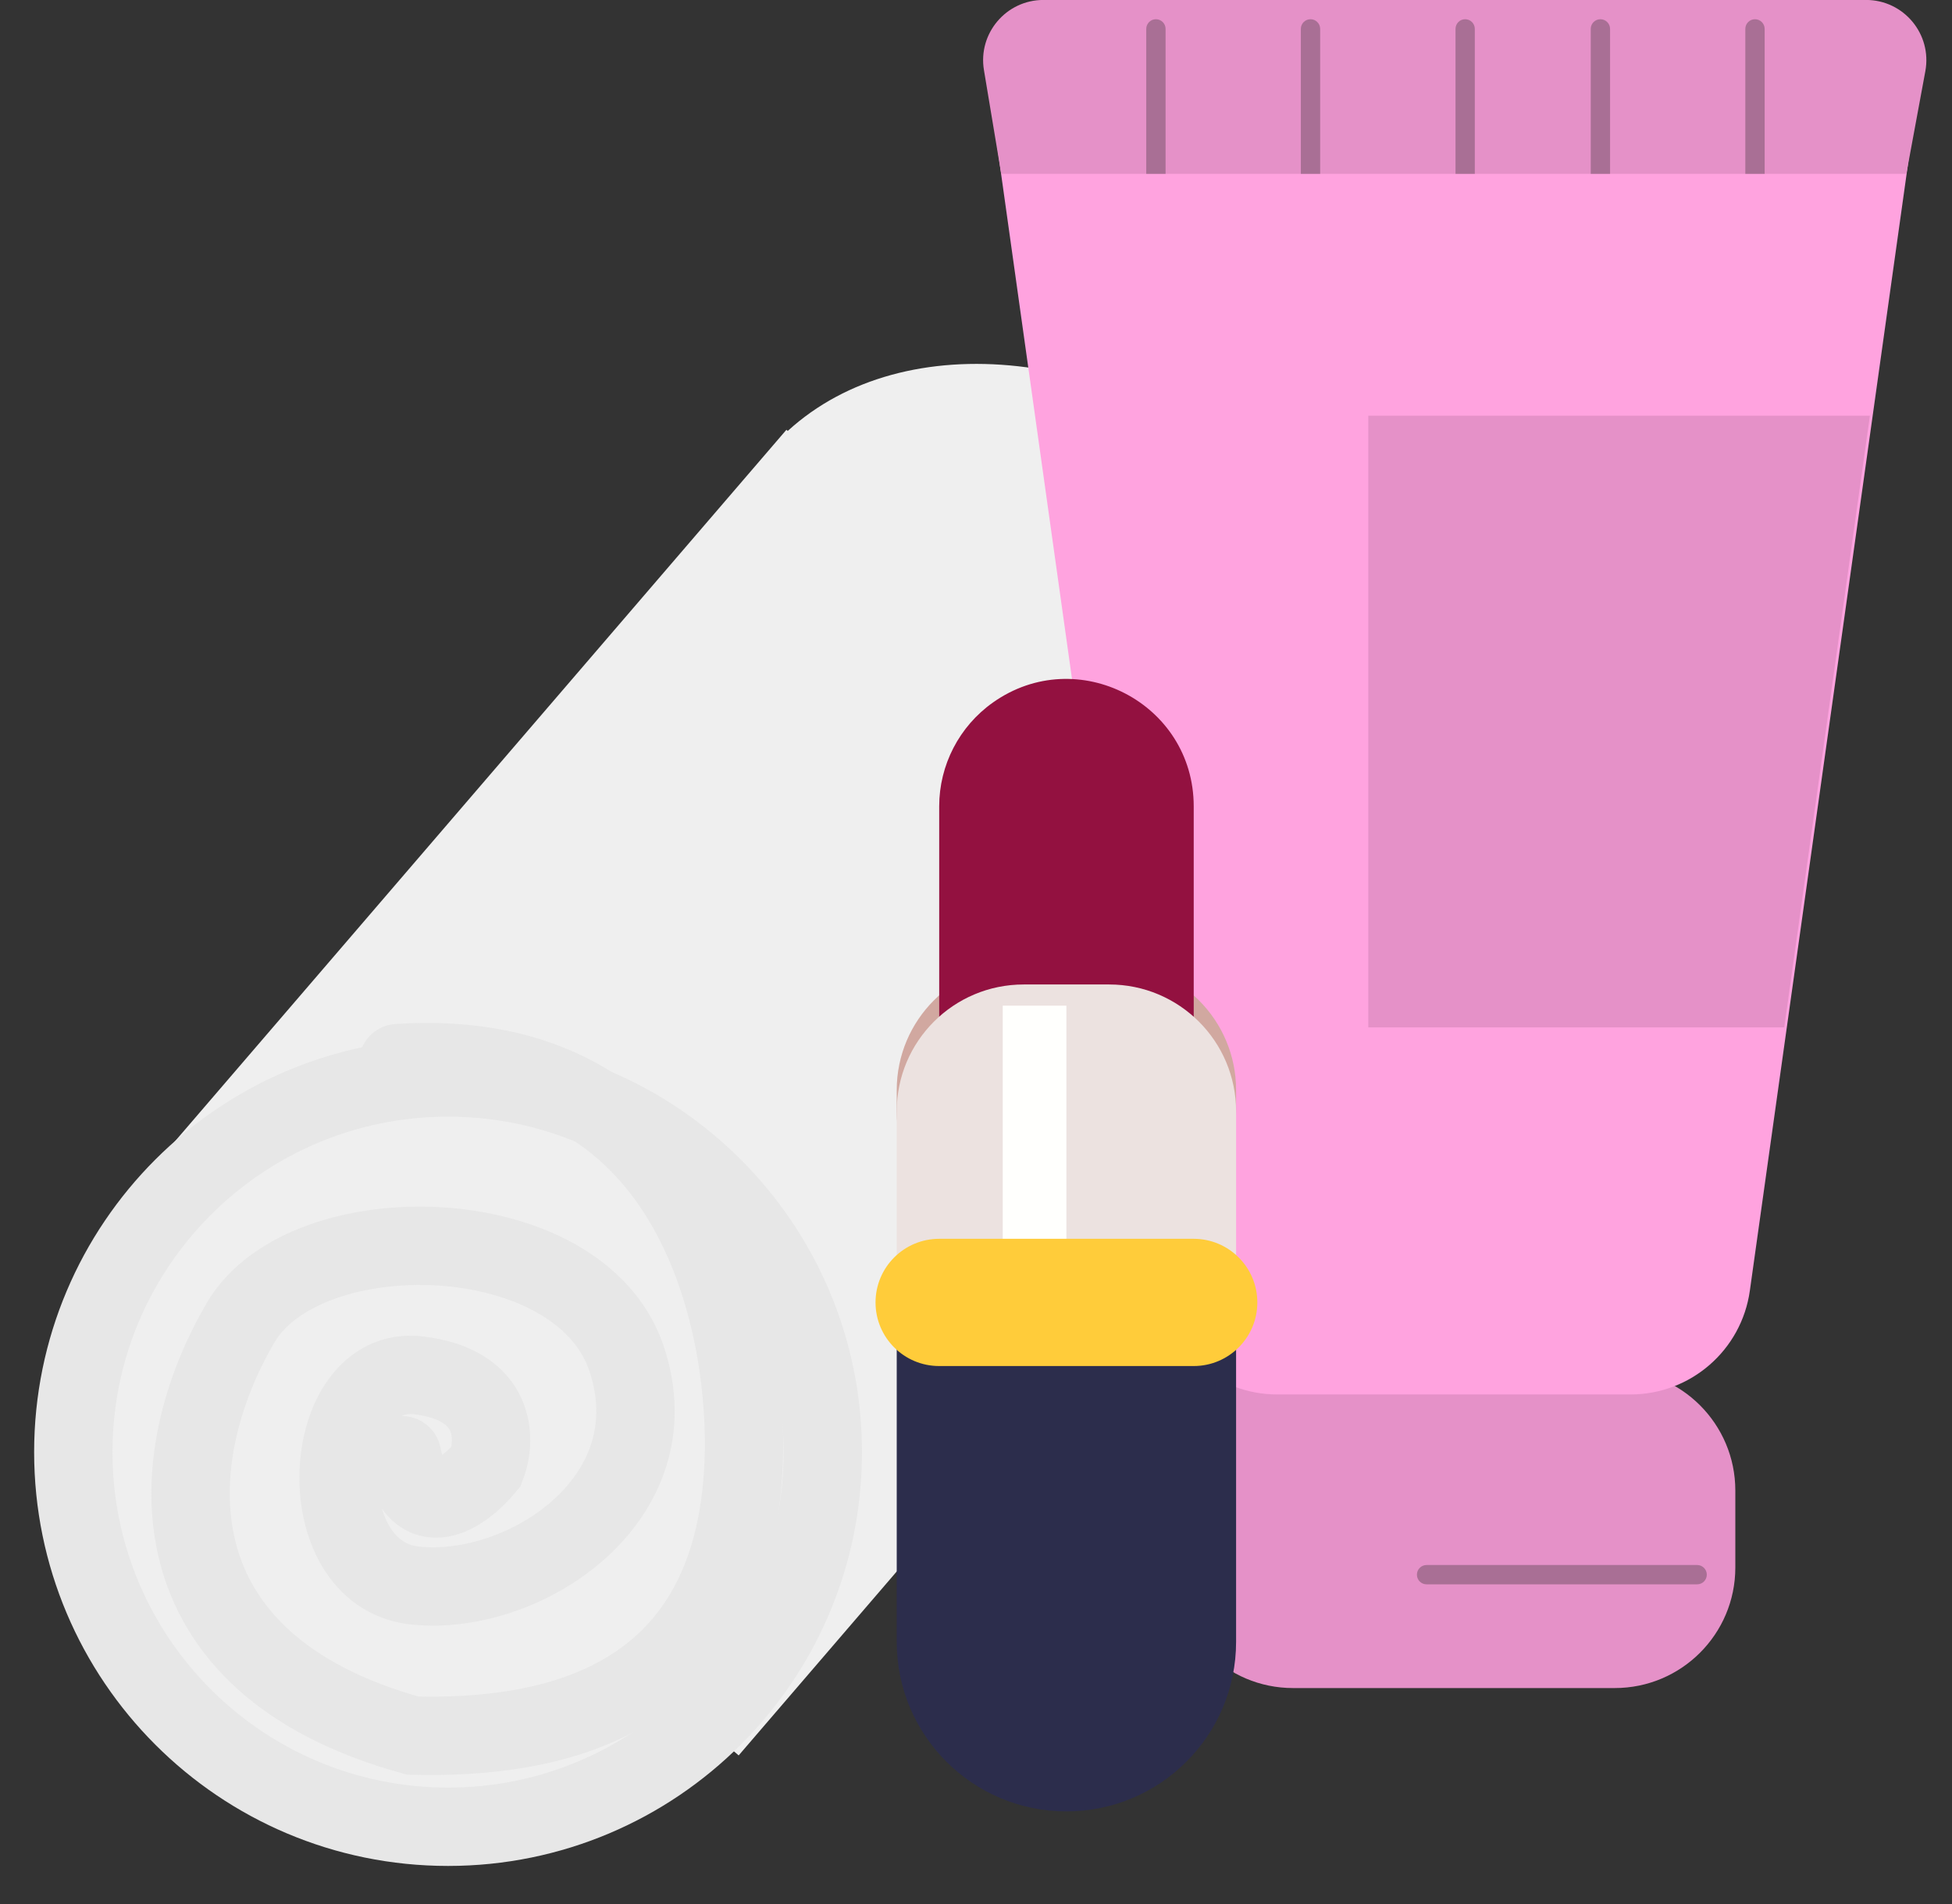 <svg width="41" height="40" viewBox="0 0 41 40" fill="none" xmlns="http://www.w3.org/2000/svg">
<rect x="0" y="0" width="41" height="40" fill="#333333" stroke="none"/>
<g id="Group 1000004935">
<path id="Union" fill-rule="evenodd" clip-rule="evenodd" d="M16.518 9.029L2.326 25.547L15.515 36.878L29.246 20.897C29.272 20.868 29.298 20.838 29.323 20.809C29.349 20.779 29.374 20.749 29.399 20.719L29.706 20.361L29.68 20.338C31.527 17.575 30.388 13.188 26.948 10.232C23.509 7.277 18.999 6.811 16.546 9.053L16.518 9.029Z" fill="#EFEFEF"/>
<path id="Ellipse 297" d="M17.282 30.506C17.282 34.853 13.758 38.377 9.411 38.377C5.064 38.377 1.54 34.853 1.54 30.506C1.54 26.16 5.064 22.636 9.411 22.636C13.758 22.636 17.282 26.16 17.282 30.506Z" fill="#EFEFEF" stroke="#E7E7E7" stroke-width="1.646"/>
<path id="Vector 269" d="M8.359 22.334C14.525 21.923 15.669 27.666 15.627 30.47C15.545 35.852 11.521 36.533 8.668 36.462C3.098 34.926 3.401 30.607 5.055 27.785C6.41 25.472 12.164 25.58 13.159 28.539C14.154 31.499 11.002 33.554 8.716 33.309C6.431 33.063 6.706 28.651 8.783 28.893C10.445 29.087 10.428 30.25 10.211 30.808C9.753 31.365 8.759 32.098 8.444 30.572" stroke="#E7E7E7" stroke-width="1.646" stroke-linecap="round"/>
<g id="Group 518009">
<path id="Rectangle 40026" d="M24.627 31.314C24.627 29.915 25.761 28.781 27.159 28.781H33.916C35.315 28.781 36.449 29.915 36.449 31.314V32.931C36.449 34.329 35.315 35.463 33.916 35.463H27.159C25.761 35.463 24.627 34.329 24.627 32.931V31.314Z" fill="#E591C8"/>
<path id="Rectangle 40027" d="M20.919 2.882C20.706 1.359 21.889 -0.002 23.427 -0.002H37.647C39.186 -0.002 40.369 1.359 40.155 2.882L36.754 27.115C36.579 28.365 35.509 29.295 34.246 29.295H26.828C25.566 29.295 24.496 28.365 24.32 27.115L20.919 2.882Z" fill="#FFA3DF"/>
<path id="Rectangle 40034" d="M21.03 3.652H30.826H40.041L40.44 1.496C40.584 0.717 39.987 -0.001 39.195 -0.001H21.916C21.134 -0.001 20.538 0.702 20.667 1.473L21.03 3.652Z" fill="#E591C8"/>
<path id="Union_2" fill-rule="evenodd" clip-rule="evenodd" d="M24.279 0.404C24.167 0.404 24.076 0.495 24.076 0.607V3.652H24.482V0.607C24.482 0.495 24.391 0.404 24.279 0.404ZM29.964 32.878C29.852 32.878 29.761 32.969 29.761 33.081C29.761 33.193 29.852 33.284 29.964 33.284H35.647C35.759 33.284 35.85 33.193 35.85 33.081C35.85 32.969 35.759 32.878 35.647 32.878H29.964ZM27.323 0.607C27.323 0.495 27.414 0.404 27.526 0.404C27.638 0.404 27.729 0.495 27.729 0.607V3.652H27.323V0.607ZM30.774 0.404C30.662 0.404 30.572 0.495 30.572 0.607V3.652H30.977V0.607C30.977 0.495 30.887 0.404 30.774 0.404ZM33.412 0.607C33.412 0.495 33.503 0.404 33.615 0.404C33.727 0.404 33.818 0.495 33.818 0.607V3.652H33.412V0.607ZM36.862 0.404C36.75 0.404 36.659 0.495 36.659 0.607V3.652H37.065V0.607C37.065 0.495 36.974 0.404 36.862 0.404Z" fill="#A96F95"/>
<path id="Rectangle 40038" d="M28.74 8.734H39.276L37.477 21.584H28.74V8.734Z" fill="#E591C8"/>
</g>
<g id="Group 518166">
<path id="Rectangle 40029" d="M18.835 22.901C18.835 21.428 20.029 20.234 21.502 20.234H23.296C24.769 20.234 25.963 21.428 25.963 22.901V23.359C25.963 24.832 24.769 26.026 23.296 26.026H21.502C20.029 26.026 18.835 24.832 18.835 23.359V22.901Z" fill="#D1A8A0"/>
<path id="Rectangle 40028" d="M19.727 16.94C19.727 16.073 20.148 15.26 20.855 14.759C22.625 13.505 25.073 14.771 25.073 16.94V23.354C25.073 24.83 23.876 26.027 22.4 26.027C20.924 26.027 19.727 24.83 19.727 23.354V16.94Z" fill="#931140"/>
<path id="Rectangle 40027_2" d="M18.835 23.348C18.835 21.875 20.029 20.682 21.502 20.682H23.296C24.769 20.682 25.963 21.875 25.963 23.348V27.364H18.835V23.348Z" fill="#ECE2E0"/>
<path id="Rectangle 40031" d="M18.835 28.254H25.963V34.491C25.963 36.459 24.367 38.054 22.399 38.054C20.43 38.054 18.835 36.459 18.835 34.491V28.254Z" fill="#2C2D4C"/>
<path id="Rectangle 40030" d="M21.062 21.127H22.399V26.918H21.062V21.127Z" fill="#FFFFFD"/>
<path id="Rectangle 40032" d="M18.39 27.362C18.39 26.624 18.988 26.025 19.727 26.025H25.072C25.81 26.025 26.409 26.624 26.409 27.362C26.409 28.1 25.81 28.698 25.072 28.698H19.727C18.988 28.698 18.39 28.1 18.39 27.362Z" fill="#FFCC3A"/>
</g>
</g>
</svg>
